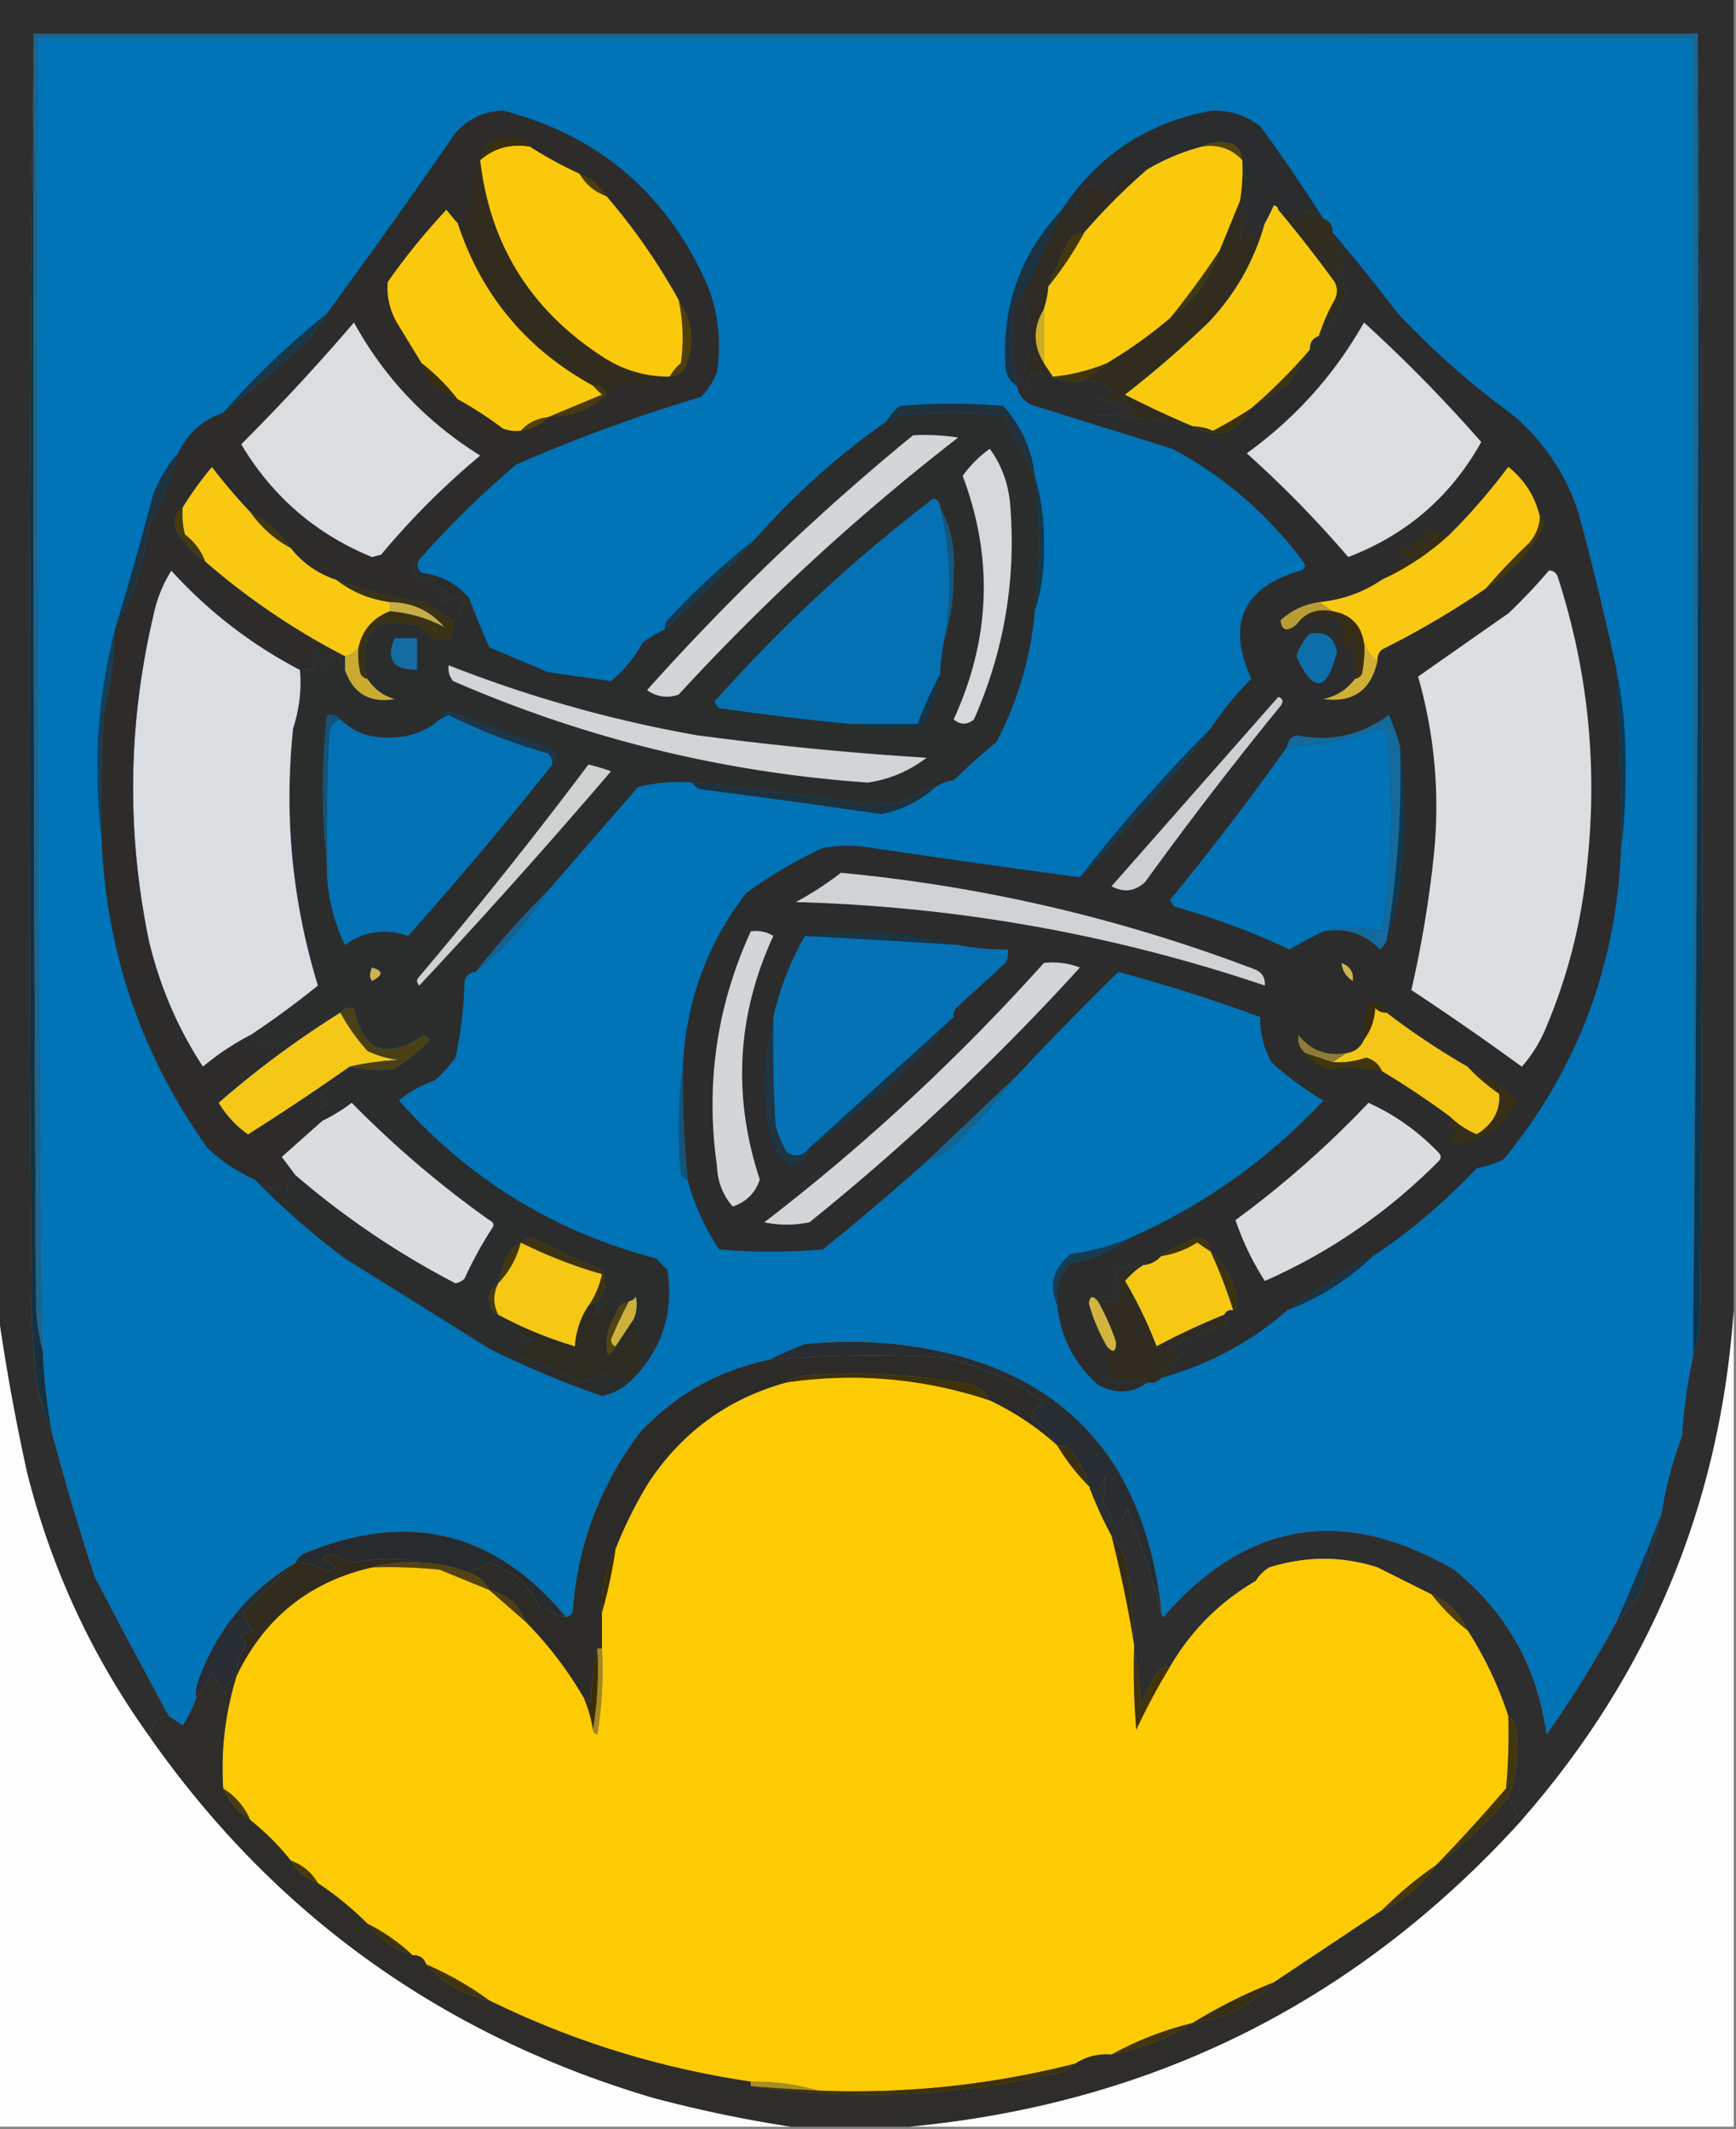 <svg xmlns="http://www.w3.org/2000/svg" width="385" height="472" style="shape-rendering:geometricPrecision;text-rendering:geometricPrecision;image-rendering:optimizeQuality;fill-rule:evenodd;clip-rule:evenodd"><rect width="100%" height="100%" fill="#808080" stroke="none"/><path style="opacity:1" fill="#2e2e2e" d="M-.5-.5h385v291c-3.005 43.034-18.671 80.701-47 113a18.924 18.924 0 0 1-3-5c1.997-5.117 2.497-10.45 1.5-16-.278-.916-.778-1.582-1.5-2a82.703 82.703 0 0 0-9-19c-1.667-3.667-4.333-6.333-8-8l-12-6c-7.845-2.536-15.845-2.536-24 0-1.27.788-2.27 1.788-3 3-7.973 4.639-14.306 10.972-19 19-.996-.086-1.829.248-2.5 1a31.041 31.041 0 0 0-4 8c-.175-4.519-.675-8.853-1.5-13v-1a126.146 126.146 0 0 0-2-19c-.825-1.86-1.825-3.526-3-5a83.183 83.183 0 0 1-5-11c1.8 1.105 2.967.439 3.5-2 .395 1.679.228 3.345-.5 5l3 6a12.403 12.403 0 0 0 2.5-4 270.4 270.4 0 0 1 7.5 22 2.428 2.428 0 0 0 .5 2c18.467-21.293 39.967-24.793 64.5-10.5 11.635 9.432 18.468 21.599 20.5 36.5a241.935 241.935 0 0 0 15.5-25c2.296-1.901 4.129-4.234 5.5-7a529.84 529.84 0 0 1 4.5-17 81.06 81.06 0 0 1 4.5-17 118.29 118.29 0 0 1 2.5-18c.814-2.131 1.314-4.464 1.5-7 .832-95.501.666-190.834-.5-286H7.5a13545.787 13545.787 0 0 0-.5 285l1 13c.756 4.258 1.923 8.258 3.5 12a582.6 582.6 0 0 0 9.5 32 1644.187 1644.187 0 0 0 16.5 31c-2.984.287-4.317 1.954-4 5-12.885-17.778-22.052-37.445-27.5-59a481.938 481.938 0 0 1-6.5-36V-.5z"/><path style="opacity:1" fill="#0173b7" d="M375.5 292.5v8a118.29 118.29 0 0 0-2.5 18 81.06 81.06 0 0 0-4.5 17 568.861 568.861 0 0 1-10 24 241.935 241.935 0 0 1-15.5 25c-2.032-14.901-8.865-27.068-20.5-36.5-24.533-14.293-46.033-10.793-64.5 10.5a2.428 2.428 0 0 1-.5-2c-4.101-35.074-23.768-54.574-59-58.5a100.2 100.2 0 0 0-20 0 102.128 102.128 0 0 0-8 3.5c-11.087 2.298-20.587 7.632-28.5 16-8.961 11.841-13.961 25.174-15 40-.383.556-.883.889-1.5 1-15.417-18.685-34.417-23.518-57-14.5-1.442.377-2.442 1.21-3 2.5-10.208 6.044-17.375 14.711-21.5 26a8.435 8.435 0 0 0-.5 4c-.7 2.056-1.7 4.056-3 6a184.223 184.223 0 0 0-3-2 1644.187 1644.187 0 0 1-16.5-31 582.6 582.6 0 0 1-9.5-32 124.805 124.805 0 0 1-2-18 22209.391 22209.391 0 0 1-1-291h367v284z"/><path style="opacity:1" fill="#2b2d2d" d="M229.5 105.5a125.346 125.346 0 0 1 0 30c-.911 10.233-3.745 19.9-8.5 29a159.253 159.253 0 0 0-9.5 8.5c-1.558.21-2.891.71-4 1.5a41.06 41.06 0 0 0-8 3.5l-7 .5a766.048 766.048 0 0 0-39-5 36.875 36.875 0 0 0-12 1 16587.667 16587.667 0 0 0-20 23 204.07 204.07 0 0 0-16 18c-1.25.077-2.083.744-2.5 2a84.188 84.188 0 0 1-2 17 31.83 31.83 0 0 1-4.5 5c-3.001 1.043-5.668 2.543-8 4.5 15.432 17.422 34.432 29.089 57 35l2.5 2.5c1.393 8.773-.774 16.439-6.5 23 .182-2.594 1.182-4.761 3-6.5-2.428-1.018-3.762-2.852-4-5.5.718-1.637.884-3.303.5-5-.383.556-.883.889-1.5 1-1.644.31-2.644 1.31-3 3a44.093 44.093 0 0 1-2-3c-2.134 3.911-2.801 3.911-2 0 2.012-2.067 2.346-4.4 1-7a323.965 323.965 0 0 1-15.5-7c-1.07.028-1.903.361-2.5 1-.958.453-1.792 1.119-2.5 2a31.774 31.774 0 0 0-2.5 7c-1.493.812-2.16 2.145-2 4 .14 1.53.807 2.53 2 3 2.181 2.509 4.847 4.343 8 5.5-5.277 1.57-5.277 3.237 0 5a66.332 66.332 0 0 1 10 4.5l6-2a16.076 16.076 0 0 0 5 2c-1.664 1.499-3.664 2.499-6 3a206.507 206.507 0 0 1-25-10.5l-32-20a167.422 167.422 0 0 1-20-17.5 19.489 19.489 0 0 0 7 3c.027-1.699.694-3.033 2-4a184.614 184.614 0 0 0 35.5 24 3.943 3.943 0 0 0 2-1 87.45 87.45 0 0 1 6-11c.688-.832.521-1.498-.5-2a225.437 225.437 0 0 1-30.5-26 38.651 38.651 0 0 1-6.5 4c-1.56-1.629-1.227-2.796 1-3.5a4.458 4.458 0 0 1-2-1.5 51.633 51.633 0 0 0 7-7c3.317.721 6.65.888 10 .5a55.828 55.828 0 0 0 8-6.5l-1.5-1c-8.389 5.616-13.555 3.616-15.5-6-1.291-.237-2.291.096-3 1a103.95 103.95 0 0 0-15 8 18.664 18.664 0 0 1-5-3 197.594 197.594 0 0 0 15-11c-5.706-18.58-7.54-37.58-5.5-57 1.407-4.394 1.907-8.727 1.5-13h3c.532-5.297 1.366-5.297 2.5 0 1.686-3.948 3.186-3.948 4.5 0 1.823 5.246 5.49 7.413 11 6.5-2.606-.792-4.606-2.292-6-4.5-2.331-10.503 1.669-14.336 12-11.5 1.756 2.495 3.923 3.329 6.5 2.5a8.43 8.43 0 0 0 .5-4c1.431-1.28 2.098-2.947 2-5a6.846 6.846 0 0 0-4 1c-1.104-1.131-.77-1.965 1-2.5a32.542 32.542 0 0 1-7-3c-1.543-2.045-1.21-3.545 1-4.5-1.184 1.188-1.184 2.355 0 3.5 4.172.495 7.672 2.328 10.5 5.5a220.346 220.346 0 0 0 4.5 11l13 5.5c4.735.691 9.402 1.358 14 2a28.54 28.54 0 0 0 7-8.5 29.752 29.752 0 0 1 5-3c7-6.333 13.667-13 20-20a164.541 164.541 0 0 1 29-26c1.256.039 2.256-.461 3-1.5a132.493 132.493 0 0 1 23 0 261.751 261.751 0 0 1 7 13.5z"/><path style="opacity:1" fill="#153141" d="M7.5 7.5c-.167 94.001 0 188.001.5 282 .179 3.525.679 6.859 1.5 10 .231 6.052.898 12.052 2 18-1.577-3.742-2.744-7.742-3.5-12l-1-13c-.832-95.168-.666-190.168.5-285z"/><path style="opacity:1" fill="#2c2c2c" d="M295.5 51.5a397.743 397.743 0 0 1 14.5 18A183.611 183.611 0 0 0 335.5 92c6.862 5.85 11.695 13.017 14.5 21.5a678.954 678.954 0 0 1 8.5 35 534.074 534.074 0 0 1 1 40c-1.125 25.899-9.792 48.732-26 68.5a20.64 20.64 0 0 1-6 2c-7.067 7.486-14.733 13.986-23 19.5a263.462 263.462 0 0 0-19 12c-8.093 7.051-17.427 12.051-28 15a40.003 40.003 0 0 0 5-5.5l-3-1a36.201 36.201 0 0 1 13-5c-.752-.671-1.086-1.504-1-2.5.342-.838 1.008-1.172 2-1 .624-.417.957-1.084 1-2-.725-4.457-2.725-8.124-6-11 .016-1.984-.984-2.984-3-3-3.002.834-5.668 2.167-8 4-1.014 1.174-2.347 1.84-4 2l-6 1c.198 2.075.365 4.075.5 6-1.356.88-2.856 1.214-4.5 1-1.15-1.35-1.817-1.184-2 .5a40.357 40.357 0 0 0 4 9.5v8h9c-3.439 2.458-7.106 2.625-11 .5-5.252-4.671-8.252-10.504-9-17.5-.686-3.787.314-6.954 3-9.5 4.907-.792 9.241-2.626 13-5.5 16.301-7.172 30.635-17.339 43-30.5a68.79 68.79 0 0 1-11.5-8.5c-1.759-3.108-2.592-6.441-2.5-10a346.147 346.147 0 0 0-31.5-10 735.515 735.515 0 0 0-22.5 23c-6.693 6.361-13.36 12.694-20 19a649.01 649.01 0 0 1-23 19.5c-7.667.667-15.333.667-23 0a50.825 50.825 0 0 1-7-15.5 207.281 207.281 0 0 1-1-26c.83-13.998 5.497-26.498 14-37.5a98.927 98.927 0 0 1 17-10 30.485 30.485 0 0 1 11 0 3262.466 3262.466 0 0 0 46 6.5 355.221 355.221 0 0 0 29-33 69.875 69.875 0 0 1 9-11c-5.508-12.312-1.842-20.312 11-24 1.021-.502 1.188-1.168.5-2-7.842-10.513-17.509-18.846-29-25L229.5 90c-2.251-.748-3.584-2.248-4-4.5a59.497 59.497 0 0 1-.5-18c.278-.916.778-1.582 1.5-2 2.661 6.373 2.661 12.707 0 19l1 2c.054-1.03.388-2.197 1-3.5 1.697-.385 3.363-.218 5 .5 1.765.961 3.765 1.295 6 1 2.559-.11 4.892.556 7 2l-3 2c10.683 2.246 10.349 3.413-1 3.5 7.414.26 14.748 1.093 22 2.5 5.419 3.024 9.753 1.69 13-4a556.595 556.595 0 0 0 8-5 663.966 663.966 0 0 0 5-8c-.073-1.527.594-2.527 2-3 2.842-2.49 4.842-5.656 6-9.5-.248-1.716-.915-3.216-2-4.5a11.064 11.064 0 0 0 2-3.5 25.196 25.196 0 0 1-3-5.5z"/><path style="opacity:1" fill="#186592" d="M7.5 7.5h369c.333 95.168-.001 190.168-1 285V8.5H8.5c-.302 97.008.031 194.008 1 291-.821-3.141-1.321-6.475-1.5-10-.5-93.999-.667-187.999-.5-282z"/><path style="opacity:1" fill="#163e56" d="M25.5 139.5a93.202 93.202 0 0 1-2.5 19c-.5 8.994-.666 17.994-.5 27-1.898-15.508-.898-30.841 3-46z"/><path style="opacity:1" fill="#0273b6" d="M293.5 206.5a80.92 80.92 0 0 0-7.5 4 166.153 166.153 0 0 0-25.5-9.5 3.647 3.647 0 0 1-1-1.5 616.607 616.607 0 0 0 26-34 74.794 74.794 0 0 0 21-4l1 1c.645 5.618.978 11.285 1 17a158.103 158.103 0 0 1-2 27c-4.489-1.071-8.822-1.071-13 0z"/><path style="opacity:1" fill="#d2d5d8" d="M99.5 147.5a286.15 286.15 0 0 0 55 15.5 725.57 725.57 0 0 0 51 5c-3.931 2.971-8.265 4.804-13 5.5-31.977-2.228-62.644-9.728-92-22.5-.837-1.011-1.17-2.178-1-3.5z"/><path style="opacity:1" fill="#173445" d="M208.5 149.5a32.975 32.975 0 0 1-4 11.5c-5.516.817-10.85.651-16-.5h15a82.205 82.205 0 0 1 5-11z"/><path style="opacity:1" fill="#0372b5" d="M122.5 169.5a855.362 855.362 0 0 1-32 38c-5.05-1.736-9.717-1.07-14 2-2.734-5.67-4.068-11.67-4-18-.166-9.672 0-19.339.5-29 .236-1.619 1.069-2.619 2.5-3 2.983 2.886 6.65 4.22 11 4 4.271.019 7.938-1.315 11-4 .65-.304 1.317-.637 2-1a125.678 125.678 0 0 0 22 8.5c.752.671 1.086 1.504 1 2.5z"/><path style="opacity:1" fill="#1c3749" d="M122.5 169.5c.086-.996-.248-1.829-1-2.5a125.678 125.678 0 0 1-22-8.5c-.683.363-1.35.696-2 1 .12-1.086.787-1.753 2-2a927.873 927.873 0 0 0 23 8.5c1.291 1.292 1.291 2.458 0 3.5z"/><path style="opacity:1" fill="#cfb035" d="M302.5 142.5c.522 1.719 1.522 3.052 3 4-1.41 6.535-5.41 9.368-12 8.5 2.957-.687 5.291-2.187 7-4.5.617-.111 1.117-.444 1.5-1 .497-2.31.663-4.643.5-7z"/><path style="opacity:1" fill="#cbab2f" d="M79.5 143.5a18.437 18.437 0 0 0 .5 6c.383.556.883.889 1.5 1 1.394 2.208 3.394 3.708 6 4.5-5.51.913-9.177-1.254-11-6.5v-3c1.278-.282 2.278-.949 3-2z"/><path style="opacity:1" fill="#146ca3" d="M87.5 141.5h5v7c-5.296.057-6.962-2.277-5-7z"/><path style="opacity:1" fill="#0e6eaa" d="M290.5 140.5c3.364-.627 5.364.706 6 4-2.241 8.942-5.241 9.275-9 1a11.948 11.948 0 0 1 3-5z"/><path style="opacity:1" fill="#3b3114" d="M74.5 128.5a84.714 84.714 0 0 0 20 5 77.414 77.414 0 0 0 6 4 8.43 8.43 0 0 1-.5 4c-2.577.829-4.744-.005-6.5-2.5-10.331-2.836-14.331.997-12 11.5-.617-.111-1.117-.444-1.5-1a18.437 18.437 0 0 1-.5-6c.893-3.895 3.226-6.562 7-8 4.401.4 8.401 1.567 12 3.5-3.154-3.626-7.154-5.459-12-5.5-4.518-.597-8.518-2.264-12-5z"/><path style="opacity:1" fill="#372d15" d="M295.5 135.5c4 .667 6.333 3 7 7a24.935 24.935 0 0 1-.5 7c-.383.556-.883.889-1.5 1a50.464 50.464 0 0 0-.5-10l-1 5c-1.113-2.774-1.613-5.441-1.5-8-3.55-1.406-6.884-1.073-10 1 1.891-2.672 4.558-3.672 8-3z"/><path style="opacity:1" fill="#b89d37" d="m292.5 133.5 3 2c-3.442-.672-6.109.328-8 3-2.112 1.662-3.278 1.328-3.5-1 2.421-2.197 5.255-3.53 8.5-4z"/><path style="opacity:1" fill="#c9ad43" d="M86.5 133.5c4.846.041 8.846 1.874 12 5.5-3.599-1.933-7.599-3.1-12-3.5v-2z"/><path style="opacity:1" fill="#18394e" d="M167.5 119.5c-6.333 7-13 13.667-20 20a2.428 2.428 0 0 1 .5-2c6.09-6.596 12.59-12.596 19.5-18z"/><path style="opacity:1" fill="#dbdfe2" d="M343.5 126.5c.997-.03 1.664.47 2 1.5 6.679 20.66 8.845 41.827 6.5 63.5a121.302 121.302 0 0 1-9 36 31 31 0 0 1-5.5 9 620.517 620.517 0 0 0-24.5-17 251.031 251.031 0 0 0 5-30c1.345-13.411.179-26.577-3.5-39.5 6.637-4.657 13.303-9.323 20-14a120.087 120.087 0 0 0 9-9.5z"/><path style="opacity:1" fill="#dadee1" d="M66.5 148.5c.407 4.273-.093 8.606-1.5 13-2.04 19.42-.206 38.42 5.5 57a197.594 197.594 0 0 1-15 11 59.172 59.172 0 0 0-10.5 7c-5.608-8.559-9.608-17.892-12-28-4.958-24.09-4.625-48.09 1-72 .732-3.615 2.065-6.948 4-10 8.186 9.017 17.686 16.351 28.5 22z"/><path style="opacity:1" fill="#44370a" d="M341.5 114.5c.624.417.957 1.084 1 2-2.962 5.961-7.296 10.628-13 14a133.234 133.234 0 0 1 9.5-10c1.559-1.717 2.392-3.717 2.5-6z"/><path style="opacity:1" fill="#14577f" d="M208.5 112.5c2.424 4.41 3.424 9.243 3 14.5.095 5.079-.572 9.912-2 14.5 1.659-9.764 1.326-19.431-1-29z"/><path style="opacity:1" fill="#14364a" d="M229.5 105.5c1.454 4.923 2.121 10.089 2 15.5.156 5.09-.51 9.923-2 14.5a125.346 125.346 0 0 0 0-30z"/><path style="opacity:1" fill="#372e18" d="M321.5 118.5a57.312 57.312 0 0 1-15 10c1.641-1.758 3.641-3.258 6-4.5a7.293 7.293 0 0 0-3-2 21.438 21.438 0 0 1 5 0c-1.211-.893-1.211-1.726 0-2.5 3.349 1.33 3.682.83 1-1.5l1-.5a9.108 9.108 0 0 0 5 1z"/><path style="opacity:1" fill="#0571b3" d="M208.5 112.5c2.326 9.569 2.659 19.236 1 29a41.541 41.541 0 0 0-1 8 82.205 82.205 0 0 0-5 11h-15a634.442 634.442 0 0 1-29-3.5 3.647 3.647 0 0 1-1-1.5c14.799-16.638 30.966-31.638 48.5-45 1.03.336 1.53 1.003 1.5 2z"/><path style="opacity:1" fill="#d3d6d8" d="M202.5 96.5c3.35-.165 6.683.002 10 .5a500.79 500.79 0 0 0-62 57c-2.553.851-4.886.518-7-1 18.297-20.468 37.963-39.301 59-56.5z"/><path style="opacity:1" fill="#1e3341" d="M39.5 100.5a74.497 74.497 0 0 1-6.5 16c-.942 8.251-3.442 15.918-7.5 23a788.187 788.187 0 0 0 8.5-30c1.386-3.472 3.22-6.472 5.5-9z"/><path style="opacity:1" fill="#f8c812" d="M341.5 114.5c-.108 2.283-.941 4.283-2.5 6a133.234 133.234 0 0 0-9.5 10 194.809 194.809 0 0 1-23 13.5c-.752.671-1.086 1.504-1 2.5-1.478-.948-2.478-2.281-3-4-.667-4-3-6.333-7-7l-3-2c5.171-.5 9.838-2.166 14-5a57.312 57.312 0 0 0 15-10 139.434 139.434 0 0 0 13-15c3.607 2.886 5.94 6.552 7 11z"/><path style="opacity:1" fill="#f8c910" d="M55.5 113.5c2.4 3.403 5.4 6.07 9 8 2.625 3.315 5.958 5.649 10 7 3.482 2.736 7.482 4.403 12 5v2c-3.774 1.438-6.107 4.105-7 8-.722 1.051-1.722 1.718-3 2a156.43 156.43 0 0 1-31-21c-.873-2.386-2.373-4.386-4.5-6a18.437 18.437 0 0 1-.5-6 78.948 78.948 0 0 1 6.5-9 126.484 126.484 0 0 0 8.5 10z"/><path style="opacity:1" fill="#d6d9db" d="M219.5 99.5c2.549 3.466 4.049 7.466 4.5 12 1.425 16.692-1.242 32.692-8 48-1.494 1.247-2.994 1.247-4.5 0 8.18-17.812 8.847-35.812 2-54 1.715-2.382 3.715-4.382 6-6z"/><path style="opacity:1" fill="#3d3107" d="M277.5 90.5c-3.247 5.69-7.581 7.024-13 4 1.56.02 3.06.352 4.5 1a103.82 103.82 0 0 0 8.5-5z"/><path style="opacity:1" fill="#1f323e" d="M229.5 105.5a261.751 261.751 0 0 0-7-13.5 132.493 132.493 0 0 0-23 0c-.744 1.039-1.744 1.539-3 1.5.79-1.294 1.79-2.46 3-3.5a132.493 132.493 0 0 1 23 0c3.974 4.422 6.308 9.588 7 15.5z"/><path style="opacity:1" fill="#3d3211" d="M290.5 77.5a663.966 663.966 0 0 1-5 8 556.595 556.595 0 0 1-8 5c4.667-4 9-8.333 13-13z"/><path style="opacity:1" fill="#1a3749" d="M72.5 69.5c-1.72 3.231-4.053 6.064-7 8.5a300.498 300.498 0 0 1-16 13.5 179.726 179.726 0 0 1 23-22z"/><path style="opacity:1" fill="#42340a" d="M245.5 80.5c-1.69 1.842-3.69 3.175-6 4-2.235.295-4.235-.039-6-1a41.803 41.803 0 0 0 12-3z"/><path style="opacity:1" fill="#ccaa28" d="M231.5 68.5v12c-2.46-3.95-2.46-7.95 0-12z"/><path style="opacity:1" fill="#dadee0" d="M302.5 71.5a324.994 324.994 0 0 1 26 26.5c-6.73 12.061-16.563 20.561-29.5 25.5a244.232 244.232 0 0 0-22.5-23c10.798-7.796 19.464-17.462 26-29z"/><path style="opacity:1" fill="#1c3241" d="M235.5 46.5c-3.036 7.043-6.036 13.376-9 19-.722.418-1.222 1.084-1.5 2a59.497 59.497 0 0 0 .5 18c-1.466-.847-2.3-2.18-2.5-4-.892-13.535 3.275-25.202 12.5-35z"/><path style="opacity:1" fill="#43370c" d="M270.5 55.5c-1.94 6.191-5.606 11.192-11 15a192.86 192.86 0 0 0 11-15z"/><path style="opacity:1" fill="#44370b" d="M240.5 51.5a75.152 75.152 0 0 1-8 12c1.4-3.8 3.067-7.466 5-11a5.577 5.577 0 0 1 3-1z"/><path style="opacity:1" fill="#2d2c2a" d="M93.5 123.5c-2.21.955-2.543 2.455-1 4.5a32.542 32.542 0 0 0 7 3c-1.77.535-2.104 1.369-1 2.5a6.846 6.846 0 0 1 4-1c.098 2.053-.569 3.72-2 5a77.414 77.414 0 0 1-6-4 84.714 84.714 0 0 1-20-5c-4.042-1.351-7.375-3.685-10-7-2.4-3.403-5.4-6.07-9-8a126.484 126.484 0 0 1-8.5-10 78.948 78.948 0 0 0-6.5 9c-1.599 1.299-2.099 2.965-1.5 5 1.666 2.831 3.832 5.164 6.5 7a156.43 156.43 0 0 0 31 21v3c-1.314-3.948-2.814-3.948-4.5 0-1.134-5.297-1.968-5.297-2.5 0h-3c-10.814-5.649-20.314-12.983-28.5-22-1.935 3.052-3.268 6.385-4 10-5.625 23.91-5.958 47.91-1 72 2.392 10.108 6.392 19.441 12 28a59.172 59.172 0 0 1 10.5-7 18.664 18.664 0 0 0 5 3 103.95 103.95 0 0 1 15-8 210.445 210.445 0 0 0-27 20c1.725 2.816 3.892 5.15 6.5 7a547.857 547.857 0 0 0 22.5-15 51.633 51.633 0 0 1-7 7 4.458 4.458 0 0 0 2 1.5c-2.227.704-2.56 1.871-1 3.5a3037.419 3037.419 0 0 0-9 8 494.818 494.818 0 0 1 3 4c-1.306.967-1.973 2.301-2 4a19.489 19.489 0 0 1-7-3c-3.872-1.693-7.372-4.026-10.5-7-14.706-20.616-22.539-43.616-23.5-69-.166-9.006 0-18.006.5-27a93.202 93.202 0 0 0 2.5-19c4.058-7.082 6.558-14.749 7.5-23a74.497 74.497 0 0 0 6.5-16c2.062-4.395 5.395-7.395 10-9 5.46-4.29 10.794-8.79 16-13.5 2.947-2.436 5.28-5.269 7-8.5a1755.98 1755.98 0 0 0 28.5-40c2.795-3.148 6.295-4.814 10.5-5 21.383 5.536 36.55 18.536 45.5 39 2.344 6.131 3.011 12.464 2 19a15.83 15.83 0 0 1-3.5 5.5 352.856 352.856 0 0 0-41 15 203.37 203.37 0 0 0-21 20.5z"/><path style="opacity:1" fill="#48390b" d="M40.5 112.5a18.437 18.437 0 0 0 .5 6c2.127 1.614 3.627 3.614 4.5 6-2.668-1.836-4.834-4.169-6.5-7-.599-2.035-.099-3.701 1.5-5z"/><path style="opacity:1" fill="#443608" d="M55.5 113.5c3.6 1.93 6.6 4.597 9 8-3.6-1.93-6.6-4.597-9-8z"/><path style="opacity:1" fill="#524208" d="M121.5 92.5c-1.533 1.745-3.533 2.745-6 3 1.533-1.745 3.533-2.745 6-3z"/><path style="opacity:1" fill="#483a0d" d="M131.5 85.5c1.679-.215 2.679.452 3 2-3.503 3.314-7.837 4.981-13 5 3.909-1.644 7.909-3.31 12-5a30.968 30.968 0 0 1-2-2z"/><path style="opacity:1" fill="#4e3f0d" d="M150.5 66.5c3.251 4.619 3.751 9.619 1.5 15-.816 1.323-1.983 1.99-3.5 2a10.526 10.526 0 0 1 2.5-3c.648-4.704.481-9.37-.5-14z"/><path style="opacity:1" fill="#392e0e" d="M93.5 80.5c3 2.333 5.667 5 8 8-4-1.333-6.667-4-8-8z"/><path style="opacity:1" fill="#322c1f" d="M106.5 35.5c2.136 18.66 11.136 33.16 27 43.5 4.562 3.021 9.562 4.521 15 4.5-3.141.821-6.475 1.321-10 1.5-1.633.48-2.966 1.313-4 2.5-.321-1.548-1.321-2.215-3-2-14.754-8.083-24.754-20.083-30-36 .617.11 1.117.444 1.5 1a78.384 78.384 0 0 0 2-13c.278-.916.778-1.583 1.5-2z"/><path style="opacity:1" fill="#dadee1" d="M78.5 71.5c6.71 12.213 16.043 22.046 28 29.5-8 6.667-15.333 14-22 22l-2 .5c-12.42-5.083-22.086-13.416-29-25a473.998 473.998 0 0 0 25-27z"/><path style="opacity:1" fill="#322c1f" d="M275.5 35.5c.663 1.973.996 4.14 1 6.5a123.833 123.833 0 0 0-1.5 11.5c.623-4.432 1.623-4.765 3-1a81.819 81.819 0 0 1 2.5-3c-2.353 8.373-6.519 15.706-12.5 22a230.792 230.792 0 0 1-18.5 16 233.714 233.714 0 0 0 15 7 141.354 141.354 0 0 0-22-2.5c11.349-.087 11.683-1.254 1-3.5l3-2c-2.108-1.444-4.441-2.11-7-2 2.31-.825 4.31-2.158 6-4a102.892 102.892 0 0 0 14-10c5.394-3.808 9.06-8.809 11-15 1.487-3.645 2.987-7.312 4.5-11 .498-2.982.665-5.982.5-9z"/><path style="opacity:1" fill="#f9c90e" d="M283.5 46.5a297.055 297.055 0 0 1 12.5 16c.667 1.333.667 2.667 0 4a42.3 42.3 0 0 0-3.5 8c-1.406.473-2.073 1.473-2 3-4 4.667-8.333 9-13 13a103.82 103.82 0 0 1-8.5 5c-1.44-.648-2.94-.98-4.5-1a233.714 233.714 0 0 1-15-7 230.792 230.792 0 0 0 18.5-16c5.981-6.294 10.147-13.627 12.5-22a71.015 71.015 0 0 0 2-4c.607.124.94.457 1 1zM101.5 49.5c5.246 15.917 15.246 27.917 30 36a30.968 30.968 0 0 0 2 2c-4.091 1.69-8.091 3.356-12 5-2.467.255-4.467 1.255-6 3a8.435 8.435 0 0 1-4-.5 80.487 80.487 0 0 0-10-6.5c-2.333-3-5-5.667-8-8a1843.12 1843.12 0 0 1-5.5-9c-1.608-2.851-2.274-5.851-2-9a148.74 148.74 0 0 1 13-16 81.617 81.617 0 0 0 2.5 3z"/><path style="opacity:1" fill="#312c20" d="M283.5 46.5c1.544.203 2.878.87 4 2 1.816-2.152 3.816-2.152 6 0 1.406.473 2.073 1.473 2 3a25.196 25.196 0 0 0 3 5.5 11.064 11.064 0 0 1-2 3.5c1.085 1.284 1.752 2.784 2 4.5-1.158 3.844-3.158 7.01-6 9.5a42.3 42.3 0 0 1 3.5-8c.667-1.333.667-2.667 0-4-4-5.495-8.166-10.829-12.5-16z"/><path style="opacity:1" fill="#2f2a22" d="M254.5 37.5c-5 4.333-9.667 9-14 14a5.577 5.577 0 0 0-3 1 81.858 81.858 0 0 0-5 11 20.691 20.691 0 0 1-1 5c-2.46 4.05-2.46 8.05 0 12l2 3c-1.637-.718-3.303-.885-5-.5-.612 1.303-.946 2.47-1 3.5l-1-2c2.661-6.293 2.661-12.627 0-19 2.964-5.624 5.964-11.957 9-19h3c.78-5.482 3.447-6.816 8-4 1.196-.346 1.196-.846 0-1.5l3-1c-1.211-.893-1.211-1.726 0-2.5 1.628 1.035 3.295 1.035 5 0z"/><path style="opacity:1" fill="#4b3c09" d="M128.5 38.5c2.589.92 4.589 2.586 6 5-2.589-.92-4.589-2.586-6-5z"/><path style="opacity:1" fill="#fac90c" d="M117.5 32.5a87.23 87.23 0 0 0 11 6c1.411 2.414 3.411 4.08 6 5a135.456 135.456 0 0 1 16 23 40.423 40.423 0 0 1 .5 14 10.526 10.526 0 0 0-2.5 3c-5.438.021-10.438-1.479-15-4.5-15.864-10.34-24.864-24.84-27-43.5 3.081-2.693 6.747-3.692 11-3z"/><path style="opacity:1" fill="#fac90b" d="M266.5 32.5c3.612-.576 6.612.424 9 3a40.911 40.911 0 0 1-.5 9 5933.974 5933.974 0 0 0-4.5 11 192.86 192.86 0 0 1-11 15 102.892 102.892 0 0 1-14 10 41.803 41.803 0 0 1-12 3l-2-3v-12a20.691 20.691 0 0 0 1-5 75.152 75.152 0 0 0 8-12c4.333-5 9-9.667 14-14a47.582 47.582 0 0 1 12-5z"/><path style="opacity:1" fill="#3a2f0e" d="M117.5 32.5c-4.253-.692-7.919.307-11 3 .922-3.583 3.256-5.25 7-5 1.833.085 3.166.752 4 2z"/><path style="opacity:1" fill="#2a2c2d" d="M293.5 48.5c-2.184-2.152-4.184-2.152-6 0-1.122-1.13-2.456-1.797-4-2-.06-.543-.393-.876-1-1a71.015 71.015 0 0 1-2 4c-.815.93-1.648 1.93-2.5 3-1.377-3.765-2.377-3.432-3 1 .311-3.785.811-7.618 1.5-11.5-.004-2.36-.337-4.527-1-6.5-.011-1.517-.677-2.684-2-3.5-2.539-.796-4.872-.63-7 .5a47.582 47.582 0 0 0-12 5c-1.705 1.035-3.372 1.035-5 0-1.211.774-1.211 1.607 0 2.5l-3 1c1.196.654 1.196 1.154 0 1.5-4.553-2.816-7.22-1.482-8 4h-3c8.015-12.167 19.181-19.5 33.5-22 3.923-.026 7.423 1.141 10.5 3.5a394.038 394.038 0 0 1 14 20.5z"/><path style="opacity:1" fill="#54440a" d="M266.5 32.5c2.128-1.13 4.461-1.296 7-.5 1.323.816 1.989 1.983 2 3.5-2.388-2.576-5.388-3.576-9-3z"/><path style="opacity:1" fill="#cfd1d3" d="M130.5 169.5a42.47 42.47 0 0 1 5 1.5A1426.166 1426.166 0 0 1 93 218.5c-.667-.667-.667-1.333 0-2a1019.987 1019.987 0 0 0 37.5-47z"/><path style="opacity:1" fill="#19384b" d="M268.5 161.5a355.221 355.221 0 0 1-29 33 355.221 355.221 0 0 1 29-33z"/><path style="opacity:1" fill="#12384e" d="M310.5 165.5c1.157 8.49 1.324 17.157.5 26-.324 5.977-1.491 11.644-3.5 17a218.579 218.579 0 0 0 3-43z"/><path style="opacity:1" fill="#145277" d="M75.5 159.5c-1.431.381-2.264 1.381-2.5 3-.5 9.661-.666 19.328-.5 29-1.276-10.859-1.276-21.859 0-33 1.291-.237 2.291.096 3 1z"/><path style="opacity:1" fill="#cdd0d2" d="M283.5 154.5c1.025.397 1.192 1.063.5 2a845.484 845.484 0 0 0-30 39c-2.218 2.119-4.718 2.452-7.5 1 12.356-14.02 24.689-28.02 37-42z"/><path style="opacity:1" fill="#103850" d="M358.5 148.5c1.527 7.607 2.193 15.44 2 23.5-.001 5.677-.334 11.177-1 16.5a534.074 534.074 0 0 0-1-40z"/><path style="opacity:1" fill="#1c323f" d="M153.5 173.5a766.048 766.048 0 0 1 39 5l7-.5a41.06 41.06 0 0 1 8-3.5c-3.402 3.034-7.402 5.034-12 6a2493.215 2493.215 0 0 0-40-5.5c-.916-.278-1.582-.778-2-1.5z"/><path style="opacity:1" fill="#d0d3d6" d="M186.5 193.5c31.655 2.997 62.322 10.164 92 21.5 1.473.71 2.14 1.876 2 3.5-33.704-11.373-68.37-17.54-104-18.5a74.903 74.903 0 0 0 10-6.5z"/><path style="opacity:1" fill="#146a9d" d="M310.5 165.5a218.579 218.579 0 0 1-3 43c-.283.789-.783 1.456-1.5 2-3.387-3.539-7.553-4.872-12.5-4 4.178-1.071 8.511-1.071 13 0a158.103 158.103 0 0 0 2-27 154.137 154.137 0 0 0-1-17l-1-1a74.794 74.794 0 0 1-21 4c.077-1.25.744-2.083 2-2.5 7.499 1.548 14.332.048 20.5-4.5a46.698 46.698 0 0 1 2.5 7z"/><path style="opacity:1" fill="#15618f" d="M121.5 197.5c-4.226 6.898-9.559 12.898-16 18a204.07 204.07 0 0 1 16-18z"/><path style="opacity:1" fill="#193546" d="M178.5 207.5c11.435-1.468 22.768-.802 34 2a3782.154 3782.154 0 0 0-34-2z"/><path style="opacity:1" fill="#d3d6d8" d="M166.5 206.5c1.788-.285 3.455.048 5 1-8.09 17.544-9.09 35.544-3 54-.97 2.97-2.97 4.97-6 6-2.217-2.568-3.384-5.568-3.5-9-2.573-18.129-.073-35.462 7.5-52z"/><path style="opacity:1" fill="#0472b4" d="M178.5 207.5c11.337.616 22.67 1.282 34 2a49.369 49.369 0 0 0 11 1 4.934 4.934 0 0 1-.5 3l-11 10a2.428 2.428 0 0 0-.5 2c-10.647 9.645-21.313 19.311-32 29-1.436 1.819-3.103 2.152-5 1a23.663 23.663 0 0 1-2.5-6c-.5-7.993-.666-15.993-.5-24 1.412-6.279 3.746-12.279 7-18z"/><path style="opacity:1" fill="#cfb655" d="M297.5 213.5c1.946.754 2.779 2.088 2.5 4-1.481-.971-2.315-2.304-2.5-4z"/><path style="opacity:1" fill="#ccb351" d="M82.5 214.5c2.512.716 2.512 1.716 0 3-.587-.733-.587-1.733 0-3z"/><path style="opacity:1" fill="#f5c717" d="M75.5 224.5c1.573 2.923 3.573 5.756 6 8.5a22.507 22.507 0 0 0 7 2c-3.856.177-7.523.677-11 1.5a547.857 547.857 0 0 1-22.5 15c-2.608-1.85-4.775-4.184-6.5-7a210.445 210.445 0 0 1 27-20z"/><path style="opacity:1" fill="#392d0b" d="M307.5 224.5c-.996.086-1.829-.248-2.5-1-.156 2.691-.989 5.024-2.5 7a41.541 41.541 0 0 1 1-8c1.983-.343 3.317.324 4 2z"/><path style="opacity:1" fill="#f4c617" d="M307.5 224.5a164.737 164.737 0 0 0 18 12 42.514 42.514 0 0 0 7 6c.27 3.776-1.396 6.776-5 9-2.29-.967-4.29-2.3-6-4a184.095 184.095 0 0 0-15-10c-.691-1.522-1.858-2.522-3.5-3a19.522 19.522 0 0 1-7.5 1l3-2c1.904-.238 3.238-1.238 4-3 1.511-1.976 2.344-4.309 2.5-7 .671.752 1.504 1.086 2.5 1z"/><path style="opacity:1" fill="#d3d6d8" d="M231.5 213.5c2.747-.313 5.414.02 8 1a533.28 533.28 0 0 1-60 56.5 25.238 25.238 0 0 1-10 0c22.367-17.195 43.034-36.362 62-57.5z"/><path style="opacity:1" fill="#4b3f15" d="M75.5 224.5c.709-.904 1.709-1.237 3-1 1.945 9.616 7.111 11.616 15.5 6l1.5 1a55.828 55.828 0 0 1-8 6.5c-3.35.388-6.683.221-10-.5 3.477-.823 7.144-1.323 11-1.5a22.507 22.507 0 0 1-7-2c-2.427-2.744-4.427-5.577-6-8.5z"/><path style="opacity:1" fill="#8e7b37" d="m298.5 233.5-3 2-6-2c-1.3-1.101-1.8-2.434-1.5-4 2.697 3.37 6.197 4.704 10.5 4z"/><path style="opacity:1" fill="#42350b" d="m289.5 233.5 6 2a19.522 19.522 0 0 0 7.5-1c1.642.478 2.809 1.478 3.5 3a39.542 39.542 0 0 0-12-.5c-2.084-.697-3.751-1.864-5-3.5z"/><path style="opacity:1" fill="#1e3544" d="M171.5 225.5c-.166 8.007 0 16.007.5 24a23.663 23.663 0 0 0 2.5 6c1.897 1.152 3.564.819 5-1-.318 2.318-1.652 3.652-4 4-2.118-1.476-3.618-3.476-4.5-6-2.094-9.198-1.927-18.198.5-27z"/><path style="opacity:1" fill="#0d354b" d="M376.5 7.5c1.166 95.166 1.332 190.499.5 286-.186 2.536-.686 4.869-1.5 7v-8c.999-94.832 1.333-189.832 1-285z"/><path style="opacity:1" fill="#13547a" d="M151.5 235.5c-.211 8.7.123 17.367 1 26-.617-.111-1.117-.444-1.5-1-.823-8.51-.657-16.844.5-25z"/><path style="opacity:1" fill="#156390" d="M225.5 238.5c-4.402 5.909-9.402 11.409-15 16.5a19.177 19.177 0 0 1-5 2.5c6.64-6.306 13.307-12.639 20-19z"/><path style="opacity:1" fill="#193648" d="M211.5 225.5a165.179 165.179 0 0 1-32 29c10.687-9.689 21.353-19.355 32-29z"/><path style="opacity:1" fill="#d9dddf" d="M65.5 260.5a494.818 494.818 0 0 0-3-4c3.045-2.718 6.045-5.384 9-8a38.651 38.651 0 0 0 6.5-4 225.437 225.437 0 0 0 30.5 26c1.021.502 1.188 1.168.5 2a87.45 87.45 0 0 0-6 11 3.943 3.943 0 0 1-2 1 184.614 184.614 0 0 1-35.5-24z"/><path style="opacity:1" fill="#dadde0" d="M303.5 244.5c5.825 2.645 10.991 6.312 15.5 11 .667.667.667 1.333 0 2-11.304 11.346-24.137 20.179-38.5 26.5-2.771-4.37-4.938-8.87-6.5-13.5a218.946 218.946 0 0 0 29.5-26z"/><path style="opacity:1" fill="#382f16" d="M325.5 236.5a41.146 41.146 0 0 1 11 7.5c-2.89 5.571-7.39 8.738-13.5 9.5-1.811-.924-1.645-1.757.5-2.5-1.323-.816-1.989-1.983-2-3.5 1.71 1.7 3.71 3.033 6 4 3.604-2.224 5.27-5.224 5-9a42.514 42.514 0 0 1-7-6z"/><path style="opacity:1" fill="#3f330f" d="M115.5 275.5c.597-.639 1.43-.972 2.5-1a323.965 323.965 0 0 0 15.5 7c1.346 2.6 1.012 4.933-1 7l-2 1a19.49 19.49 0 0 0 3-7 105.364 105.364 0 0 1-18-7z"/><path style="opacity:1" fill="#433507" d="M268.5 277.5a185.977 185.977 0 0 1-3-2c-2.479 1.576-5.146 2.576-8 3 2.332-1.833 4.998-3.166 8-4 2.016.016 3.016 1.016 3 3z"/><path style="opacity:1" fill="#453708" d="M115.5 275.5c-.91 3.492-2.576 6.492-5 9a31.774 31.774 0 0 1 2.5-7c.708-.881 1.542-1.547 2.5-2z"/><path style="opacity:1" fill="#f6c713" d="M115.5 275.5a105.364 105.364 0 0 0 18 7 19.49 19.49 0 0 1-3 7c-1.753 2.646-2.753 5.646-3 9a88.633 88.633 0 0 1-17-7c-1.186-2.292-1.186-4.626 0-7 2.424-2.508 4.09-5.508 5-9z"/><path style="opacity:1" fill="#f7c813" d="M268.5 277.5a107.48 107.48 0 0 1 5 13c-.992-.172-1.658.162-2 1a152.269 152.269 0 0 0-15 7 96.653 96.653 0 0 0-7-14.5c1.186-1.412 2.519-2.579 4-3.5 1.653-.16 2.986-.826 4-2 2.854-.424 5.521-1.424 8-3 1.018.693 2.018 1.359 3 2z"/><path style="opacity:1" fill="#173b52" d="M250.5 274.5c-3.759 2.874-8.093 4.708-13 5.5-2.686 2.546-3.686 5.713-3 9.5-1.948-4.51-.948-8.344 3-11.5a50.445 50.445 0 0 0 13-3.5z"/><path style="opacity:1" fill="#1a3446" d="M304.5 278.5c-5.519 5.261-11.852 9.261-19 12a263.462 263.462 0 0 1 19-12z"/><path style="opacity:1" fill="#483a0b" d="M110.5 284.5c-1.186 2.374-1.186 4.708 0 7-1.193-.47-1.86-1.47-2-3-.16-1.855.507-3.188 2-4z"/><path style="opacity:1" fill="#3e320d" d="M268.5 277.5c3.275 2.876 5.275 6.543 6 11-.043.916-.376 1.583-1 2a107.48 107.48 0 0 0-5-13z"/><path style="opacity:1" fill="#fdfdfd" d="M-.5 290.5a481.938 481.938 0 0 0 6.5 36c5.448 21.555 14.615 41.222 27.5 59 27.631 39.187 64.631 65.687 111 79.5a285.687 285.687 0 0 0 31 6.5H-.5v-181z"/><path style="opacity:1" fill="#534212" d="M139.5 288.5a99.655 99.655 0 0 0-4 8.5c.07.765.403 1.265 1 1.5-1.442 2.7-2.108 2.366-2-1 .111-2.214.778-4.214 2-6 .356-1.69 1.356-2.69 3-3z"/><path style="opacity:1" fill="#2e2b23" d="M132.5 288.5c-.801 3.911-.134 3.911 2 0a44.093 44.093 0 0 0 2 3c-1.222 1.786-1.889 3.786-2 6-.108 3.366.558 3.7 2 1l4-6c.238 2.648 1.572 4.482 4 5.5-1.818 1.739-2.818 3.906-3 6.5l-2 2a16.076 16.076 0 0 1-5-2l-6 2a66.332 66.332 0 0 0-10-4.5c-5.277-1.763-5.277-3.43 0-5-3.153-1.157-5.819-2.991-8-5.5a88.633 88.633 0 0 0 17 7c.247-3.354 1.247-6.354 3-9l2-1z"/><path style="opacity:1" fill="#ceb03b" d="m140.5 292.5-4 6c-.597-.235-.93-.735-1-1.5a99.655 99.655 0 0 1 4-8.5c.617-.111 1.117-.444 1.5-1 .384 1.697.218 3.363-.5 5z"/><path style="opacity:1" fill="#312c22" d="M253.5 280.5c-1.481.921-2.814 2.088-4 3.5a96.653 96.653 0 0 1 7 14.5 152.269 152.269 0 0 1 15-7c-.086.996.248 1.829 1 2.5a36.201 36.201 0 0 0-13 5l3 1a40.003 40.003 0 0 1-5 5.5c-.709.904-1.709 1.237-3 1h-9v-8c1.395 1.554 2.061 1.221 2-1a55.078 55.078 0 0 0-4-9c1.644.214 3.144-.12 4.5-1a240.024 240.024 0 0 0-.5-6l6-1z"/><path style="opacity:1" fill="#d3b43e" d="M243.5 288.5a55.078 55.078 0 0 1 4 9c.061 2.221-.605 2.554-2 1a40.357 40.357 0 0 1-4-9.5c.183-1.684.85-1.85 2-.5z"/><path style="opacity:1" fill="#fdfdfd" d="M384.5 290.5v181h-183c54.193-5.096 99.526-27.763 136-68 28.329-32.299 43.995-69.966 47-113z"/><path style="opacity:1" fill="#2c2b27" d="M234.5 320.5c-4.555-4.103-9.555-7.436-15-10-.843-1.673-2.176-2.84-4-3.5a140.355 140.355 0 0 0-37-2c-1.558.21-2.891.71-4 1.5-12.885 3.529-23.052 10.863-30.5 22a92.452 92.452 0 0 0-7.5 15c-2.235 4.287-3.235 8.954-3 14v8h-1c-.824 3.812-1.324 7.812-1.5 12-.383-.556-.883-.889-1.5-1a84.6 84.6 0 0 0-13-17c-1.405-3.736-4.071-6.069-8-7-1.091-2.034-2.757-3.368-5-4 1.777-.286 3.444-.953 5-2 5.713 1.883 9.547 5.55 11.5 11a3.647 3.647 0 0 1 1.5-1c1.122 1.13 2.456 1.797 4 2 .617-.111 1.117-.444 1.5-1 1.039-14.826 6.039-28.159 15-40 7.913-8.368 17.413-13.702 28.5-16a274.963 274.963 0 0 1 39-.5c8.603 2.074 15.936 5.408 22 10a6.547 6.547 0 0 0-3 3c2.399 1.98 4.399 4.147 6 6.5z"/><path style="opacity:1" fill="#3f3208" d="M219.5 310.5c-14.635-4.874-29.635-6.207-45-4 1.109-.79 2.442-1.29 4-1.5a140.355 140.355 0 0 1 37 2c1.824.66 3.157 1.827 4 3.5z"/><path style="opacity:1" fill="#fdcb03" d="M219.5 310.5c5.445 2.564 10.445 5.897 15 10a46.493 46.493 0 0 0 7 9 83.183 83.183 0 0 0 5 11 275.94 275.94 0 0 1 5 24v1c-.166 6.009.001 12.009.5 18a139.713 139.713 0 0 1 7.5-14c4.694-8.028 11.027-14.361 19-19 .73-1.212 1.73-2.212 3-3 8.155-2.536 16.155-2.536 24 0l12 6c2.333 3 5 5.667 8 8a82.703 82.703 0 0 1 9 19 128.507 128.507 0 0 1-.5 16 376.593 376.593 0 0 1-15.5 17 85.79 85.79 0 0 0-12 10c-8.008 5.336-16.008 10.67-24 16a113.366 113.366 0 0 0-18 9c-6.391 1.57-12.391 3.904-18 7-2.995-.206-5.662.46-8 2a198.454 198.454 0 0 1-57 6c-4.769-1.389-9.769-2.056-15-2-20.28-2.982-39.613-8.982-58-18a72.227 72.227 0 0 0-14-8c-.473-1.406-1.473-2.073-3-2a40.608 40.608 0 0 0-10-7 71.965 71.965 0 0 0-11-9c-1.39-2.39-3.39-4.057-6-5a57.484 57.484 0 0 0-9-9c-1.257-2.927-3.257-5.261-6-7-.543-8.546.457-16.88 3-25 6.158-12.827 16.159-20.827 30-24a112.97 112.97 0 0 1 15 .5c3.688 1.513 7.355 3.013 11 4.5 2.641 2.304 5.308 4.638 8 7a84.6 84.6 0 0 1 13 17 29.417 29.417 0 0 1 2 7c.06.543.393.876 1 1a91.123 91.123 0 0 0 1-19v-8a108.282 108.282 0 0 0 3-14 92.452 92.452 0 0 1 7.5-15c7.448-11.137 17.615-18.471 30.5-22 15.365-2.207 30.365-.874 45 4z"/><path style="opacity:1" fill="#272d31" d="M257.5 356.5a270.4 270.4 0 0 0-7.5-22 12.403 12.403 0 0 1-2.5 4l-3-6c.728-1.655.895-3.321.5-5-.533 2.439-1.7 3.105-3.5 2a26.714 26.714 0 0 0-4-8 5.576 5.576 0 0 0-3-1c-1.601-2.353-3.601-4.52-6-6.5a6.547 6.547 0 0 1 3-3c-6.064-4.592-13.397-7.926-22-10a274.963 274.963 0 0 0-39 .5 102.128 102.128 0 0 1 8-3.5 100.2 100.2 0 0 1 20 0c35.232 3.926 54.899 23.426 59 58.5z"/><path style="opacity:1" fill="#3b3010" d="M234.5 320.5a5.576 5.576 0 0 1 3 1 26.714 26.714 0 0 1 4 8 46.493 46.493 0 0 1-7-9z"/><path style="opacity:1" fill="#282b2d" d="M125.5 358.5c-1.544-.203-2.878-.87-4-2a3.647 3.647 0 0 0-1.5 1c-1.953-5.45-5.787-9.117-11.5-11-1.556 1.047-3.223 1.714-5 2a27.556 27.556 0 0 0-10-2c-4.842-1.193-9.842-1.193-15 0a22.973 22.973 0 0 1-5-2l-2 1 3 2-2 1c-2.146-1.394-4.479-2.06-7-2 .558-1.29 1.558-2.123 3-2.5 22.583-9.018 41.583-4.185 57 14.5z"/><path style="opacity:1" fill="#1d3444" d="M368.5 335.5a529.84 529.84 0 0 0-4.5 17c-1.371 2.766-3.204 5.099-5.5 7a568.861 568.861 0 0 0 10-24z"/><path style="opacity:1" fill="#3a2d06" d="M136.5 343.5a108.282 108.282 0 0 1-3 14c-.235-5.046.765-9.713 3-14z"/><path style="opacity:1" fill="#312b1e" d="M93.5 346.5c-3.871-.315-7.538.018-11 1-13.841 3.173-23.842 11.173-30 24-.17-2.412.497-4.579 2-6.5a11.47 11.47 0 0 0-1-2.5c1.103-.498 2.103-.831 3-1-1.515-1.091-2.348-2.424-2.5-4a173.654 173.654 0 0 1 11.5-11c2.521-.06 4.854.606 7 2l2-1-3-2 2-1a22.973 22.973 0 0 0 5 2c5.158-1.193 10.158-1.193 15 0z"/><path style="opacity:1" fill="#53430f" d="M82.5 347.5c3.462-.982 7.129-1.315 11-1 3.469.047 6.802.713 10 2 2.243.632 3.909 1.966 5 4a6049.445 6049.445 0 0 1-11-4.5 112.97 112.97 0 0 0-15-.5z"/><path style="opacity:1" fill="#362c12" d="M246.5 340.5c1.175 1.474 2.175 3.14 3 5a126.146 126.146 0 0 1 2 19 275.94 275.94 0 0 0-5-24z"/><path style="opacity:1" fill="#392d0a" d="M305.5 347.5c-9.352-1.938-18.352-.938-27 3 8.648-3.938 17.648-4.938 27-3z"/><path style="opacity:1" fill="#4f3f07" d="M317.5 353.5c3.667 1.667 6.333 4.333 8 8-3-2.333-5.667-5-8-8z"/><path style="opacity:1" fill="#4d3e0b" d="M108.5 352.5c3.929.931 6.595 3.264 8 7a3741.969 3741.969 0 0 0-8-7z"/><path style="opacity:1" fill="#272d32" d="M65.5 346.5a173.654 173.654 0 0 0-11.5 11c.152 1.576.985 2.909 2.5 4-.897.169-1.897.502-3 1a11.47 11.47 0 0 1 1 2.5c-1.503 1.921-2.17 4.088-2 6.5-1.212.73-2.212 1.73-3 3a12.412 12.412 0 0 1-2.5-4c-.941 2.227-2.108 4.227-3.5 6a8.435 8.435 0 0 1 .5-4c4.125-11.289 11.292-19.956 21.5-26z"/><path style="opacity:1" fill="#423407" d="M251.5 365.5c.825 4.147 1.325 8.481 1.5 13a31.041 31.041 0 0 1 4-8c.671-.752 1.504-1.086 2.5-1a139.713 139.713 0 0 0-7.5 14 162.597 162.597 0 0 1-.5-18z"/><path style="opacity:1" fill="#2f2d29" d="M52.5 371.5c-2.543 8.12-3.543 16.454-3 25 1.257 2.927 3.257 5.261 6 7a57.484 57.484 0 0 1 9 9c1.365 2.36 3.365 4.027 6 5a71.965 71.965 0 0 1 11 9c2.557 3.292 5.89 5.626 10 7 1.527-.073 2.527.594 3 2 3.708 4.123 8.375 6.79 14 8 18.387 9.018 37.72 15.018 58 18v1c21.987 3.198 43.987 2.365 66-2.5 2.352-.24 4.352-1.073 6-2.5 2.338-1.54 5.005-2.206 8-2 6.533-1.278 12.533-3.611 18-7 7.111-.889 13.111-3.889 18-9 7.992-5.33 15.992-10.664 24-16 4.881-2.209 8.881-5.543 12-10a85.223 85.223 0 0 0 16-15 18.924 18.924 0 0 0 3 5c-36.474 40.237-81.807 62.904-136 68h-26a285.687 285.687 0 0 1-31-6.5c-46.369-13.813-83.369-40.313-111-79.5-.317-3.046 1.016-4.713 4-5 .982.641 1.982 1.307 3 2 1.3-1.944 2.3-3.944 3-6 1.392-1.773 2.559-3.773 3.5-6a12.412 12.412 0 0 0 2.5 4c.788-1.27 1.788-2.27 3-3z"/><path style="opacity:1" fill="#3b2d04" d="M132.5 365.5c.323 6.19-.01 12.19-1 18a29.417 29.417 0 0 0-2-7c.617.111 1.117.444 1.5 1 .176-4.188.676-8.188 1.5-12z"/><path style="opacity:1" fill="#a38821" d="M132.5 365.5h1a91.123 91.123 0 0 1-1 19c-.607-.124-.94-.457-1-1 .99-5.81 1.323-11.81 1-18z"/><path style="opacity:1" fill="#4a3b09" d="M49.5 396.5c2.743 1.739 4.743 4.073 6 7-2.743-1.739-4.743-4.073-6-7z"/><path style="opacity:1" fill="#42360e" d="M334.5 380.5c.722.418 1.222 1.084 1.5 2 .997 5.55.497 10.883-1.5 16a85.223 85.223 0 0 1-16 15 376.593 376.593 0 0 0 15.5-17c.499-5.323.666-10.656.5-16z"/><path style="opacity:1" fill="#473a09" d="M64.5 412.5c2.61.943 4.61 2.61 6 5-2.635-.973-4.635-2.64-6-5z"/><path style="opacity:1" fill="#453807" d="M318.5 413.5c-3.119 4.457-7.119 7.791-12 10a85.79 85.79 0 0 1 12-10z"/><path style="opacity:1" fill="#3f3309" d="M81.5 426.5a40.608 40.608 0 0 1 10 7c-4.11-1.374-7.443-3.708-10-7z"/><path style="opacity:1" fill="#42350d" d="M94.5 435.5c5 2.164 9.667 4.831 14 8-5.625-1.21-10.292-3.877-14-8z"/><path style="opacity:1" fill="#382f16" d="M282.5 439.5c-4.889 5.111-10.889 8.111-18 9a113.366 113.366 0 0 1 18-9z"/><path style="opacity:1" fill="#443609" d="M264.5 448.5c-5.467 3.389-11.467 5.722-18 7 5.609-3.096 11.609-5.43 18-7z"/><path style="opacity:1" fill="#a98d21" d="M166.5 462.5v-1c5.231-.056 10.231.611 15 2a455.036 455.036 0 0 1-15-1z"/><path style="opacity:1" fill="#3f3205" d="M238.5 457.5c-1.648 1.427-3.648 2.26-6 2.5-22.013 4.865-44.013 5.698-66 2.5 4.993.416 9.993.749 15 1a198.454 198.454 0 0 0 57-6z"/></svg>